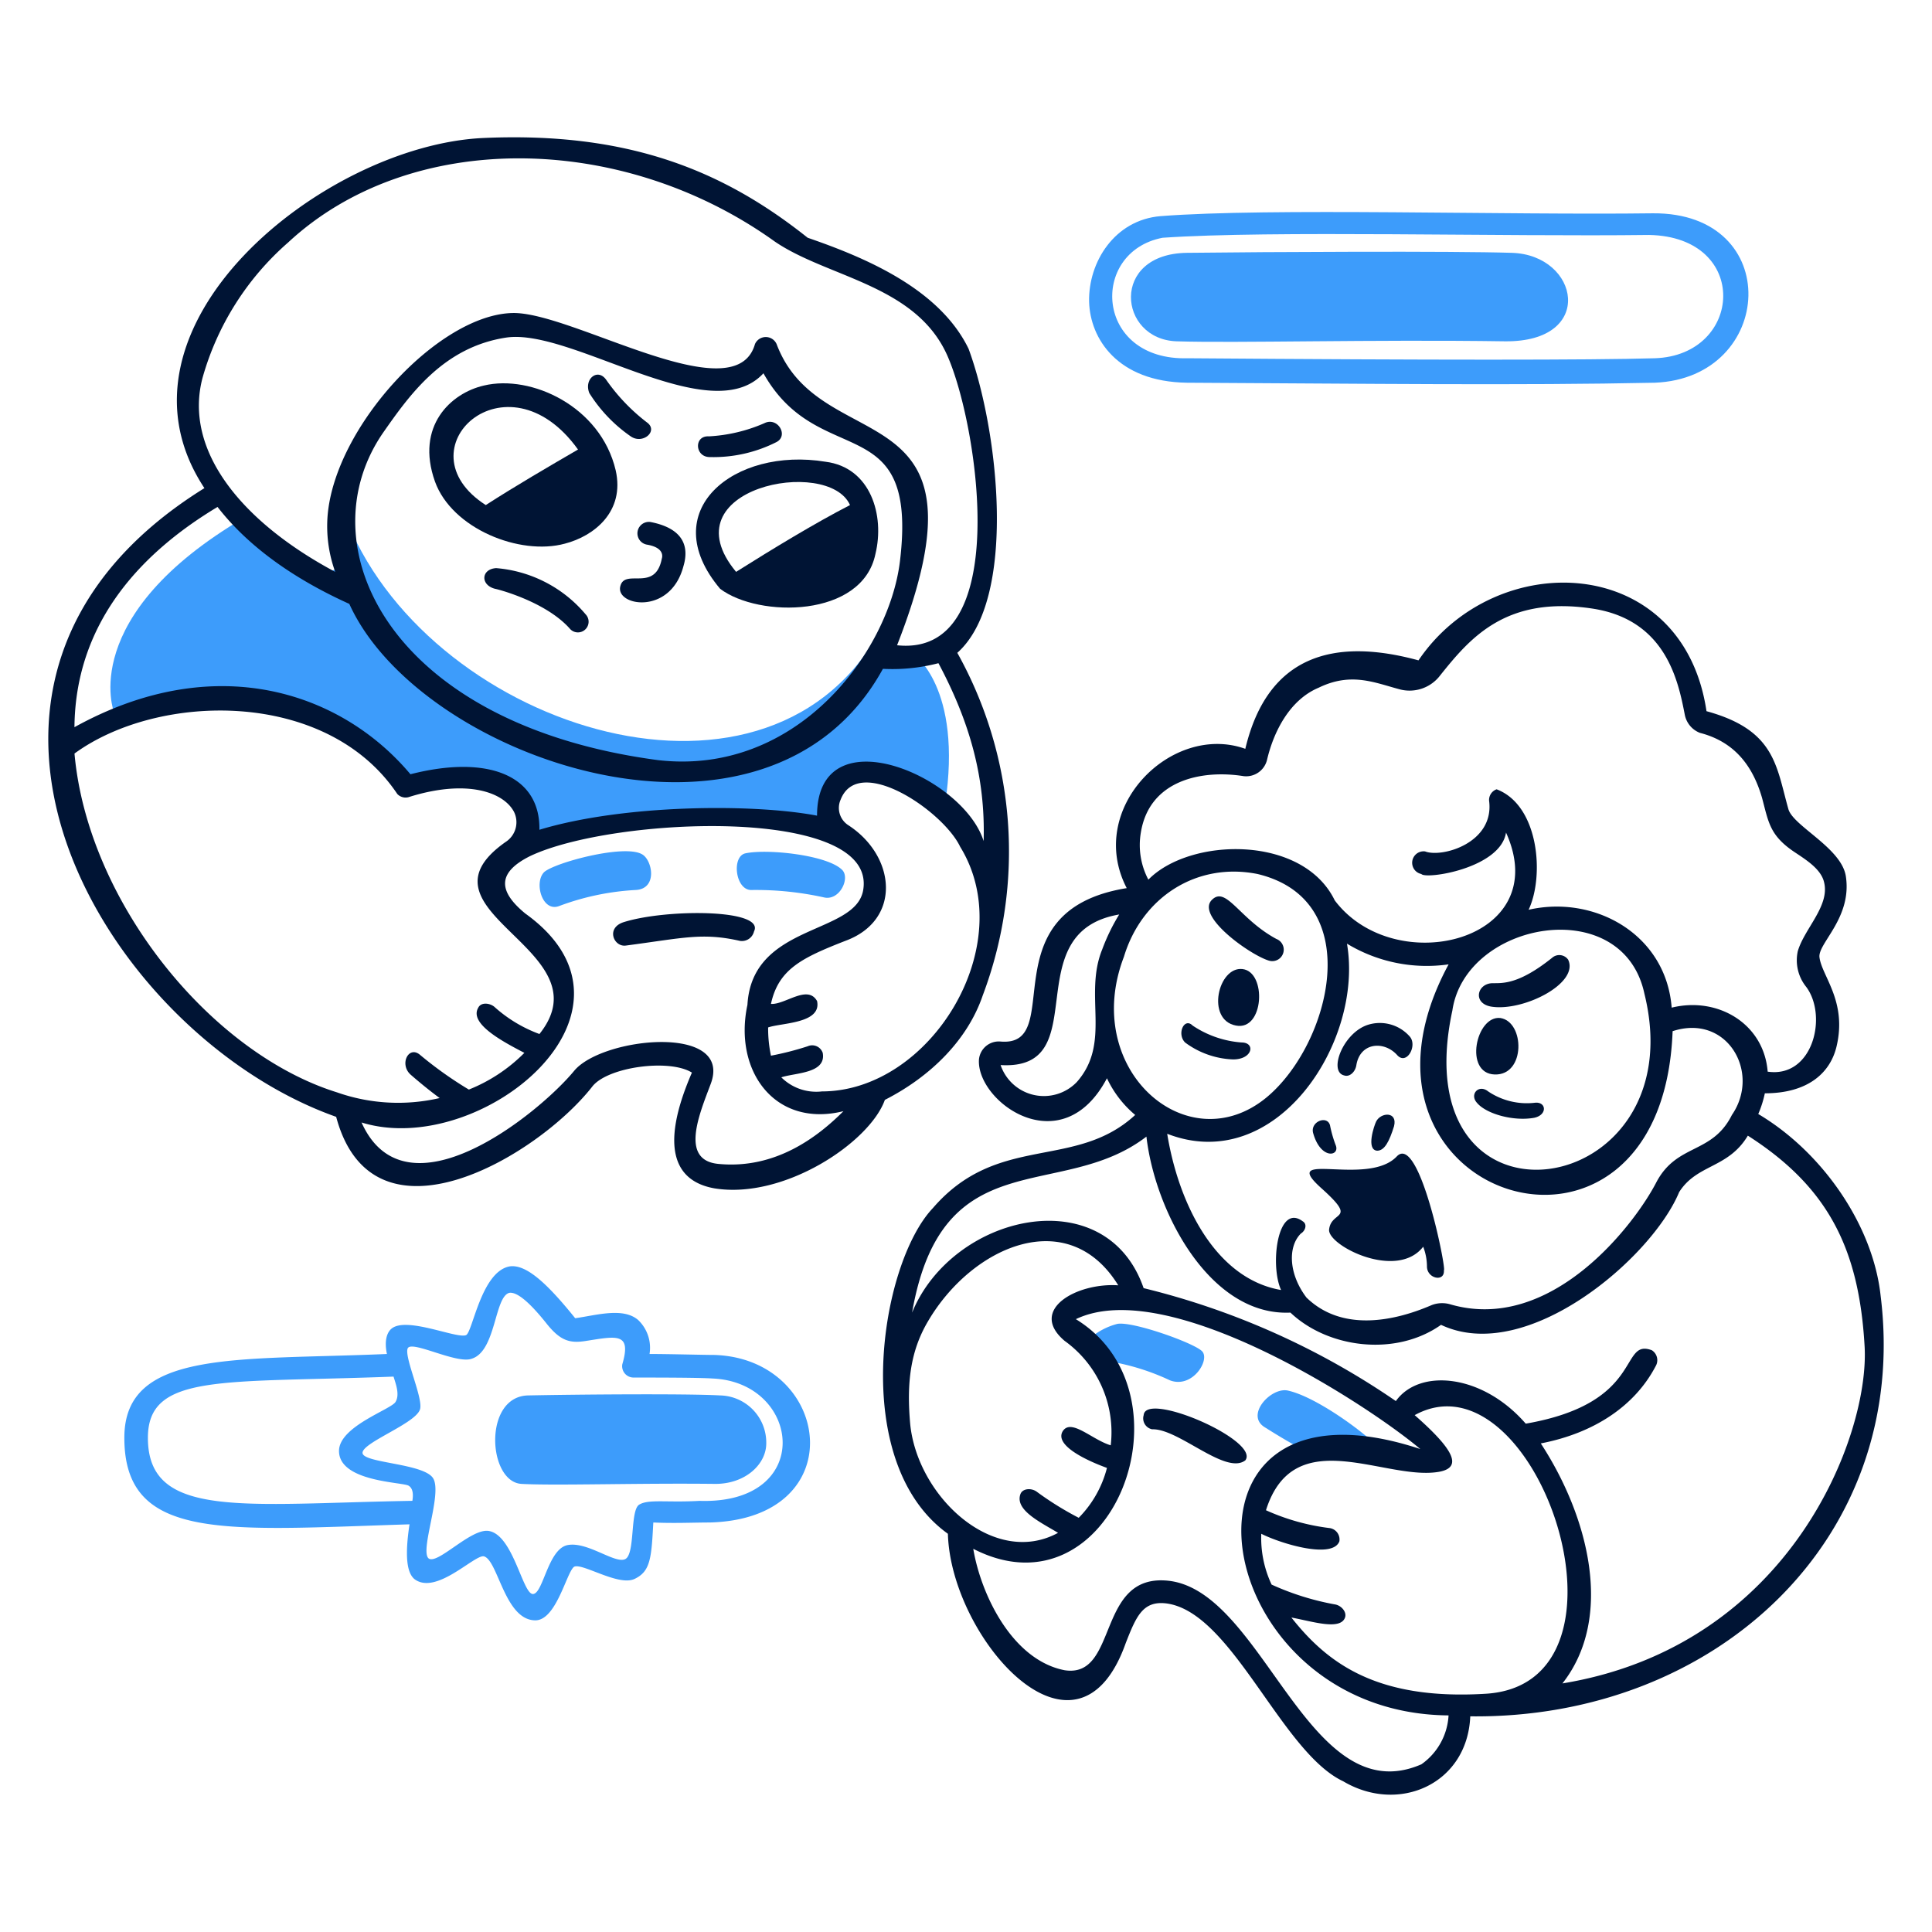 <svg xmlns="http://www.w3.org/2000/svg" viewBox="0 0 400 400" id="Esports-Tournament-Players-1--Streamline-Manila.svg" height="400" width="400"><desc>Esports Tournament Players 1 Streamline Illustration: https://streamlinehq.com</desc><g><path d="M148.122 307.224c6.236 0 10.524 -4.092 10.524 -8.38a9.766 9.766 0 0 0 -9.55 -9.936c-7.2 -0.4 -30 -0.2 -39.75 0 -9.354 0.2 -8.38 17.926 -1.364 18.316s24.162 -0.194 40.14 0Z" fill="#3d9cfb" stroke-width="1"></path><path d="M131.364 326.906c3.314 -1.56 3.508 -4.288 3.898 -11.692 4.286 0.2 8.378 0 11.69 0 29.816 -0.78 25.138 -33.906 0.976 -34.686 -2.144 0 -9.354 -0.2 -13.446 -0.2a7.956 7.956 0 0 0 -2.338 -7.016c-3.118 -2.728 -8.77 -0.974 -13.056 -0.39 -5.65 -7.014 -10.132 -11.3 -13.64 -10.716 -5.846 1.168 -7.6 13.64 -8.964 14.224 -1.948 0.78 -12.276 -3.896 -15.4 -1.364 -0.974 0.78 -1.558 2.534 -0.974 5.262 -31.178 1.364 -54.366 -0.976 -54.366 17.342 0 21.63 21.044 19.096 59.042 17.926 -0.974 6.432 -0.584 9.94 0.976 11.304 4.48 3.506 12.47 -5.066 14.418 -4.678 2.924 0.78 4.288 13.056 10.524 13.25 4.482 0.2 6.624 -10.132 8.184 -11.106 1.76 -0.766 9.164 4.098 12.476 2.54Zm-45.986 -16.174c-34.882 0.584 -54.756 3.898 -54.756 -13.056 0 -13.446 15.588 -11.302 50.858 -12.666 0.4 1.364 1.364 3.702 0.4 5.262s-11.692 5.066 -11.692 10.132c0 6.43 13.25 6.43 14.42 7.2 0.964 0.596 0.964 1.958 0.77 3.128Zm44.038 12.08c-2.144 0.976 -7.8 -3.702 -11.888 -2.922s-5.066 10.132 -7.2 10.132 -4.092 -12.276 -9.16 -13.056c-3.702 -0.584 -10.716 7.2 -12.47 5.652 -1.754 -1.754 2.922 -13.444 0.974 -16.564s-14.614 -3.118 -14.614 -5.26 10.912 -6.04 11.886 -8.964c0.78 -2.144 -3.312 -10.912 -2.534 -12.666s10.134 3.312 13.25 2.144c5.068 -1.558 4.678 -12.862 7.8 -13.64 1.364 -0.2 3.702 1.364 7.6 6.236 2.922 3.702 4.87 4.286 8.378 3.702 6.236 -0.974 9.354 -1.754 7.4 4.87a2.358 2.358 0 0 0 2.34 2.73c4.286 0 13.64 0 16.368 0.2 18.316 0.778 21.24 26.11 -2.728 25.332 -6.82 0.39 -10.522 -0.4 -12.472 0.778s-0.786 10.324 -2.93 11.296Z" fill="#3d9cfb" stroke-width="1"></path><path d="M312.974 52.346c-12.08 -0.39 -50.662 -0.2 -67.226 0 -15.978 0.2 -14.224 17.928 -2.144 18.318s40.726 -0.4 68 0c18.908 0.194 15.396 -17.928 1.37 -18.318Z" fill="#3d9cfb" stroke-width="1"></path><path d="M248.866 279.75c-1.754 -1.754 -14.42 -6.238 -17.538 -5.652a13.98 13.98 0 0 0 -4.872 2.338 22.066 22.066 0 0 1 4.482 5.652 47.956 47.956 0 0 1 11.302 3.702c4.676 1.754 8.378 -4.288 6.626 -6.04Z" fill="#3d9cfb" stroke-width="1"></path><path d="M270.884 300.8a23.956 23.956 0 0 1 14.03 -1.56c-2.532 -2.726 -12.276 -9.936 -18.122 -11.302 -3.508 -0.974 -9.158 5.068 -4.872 7.6 3.704 2.334 5.458 3.306 8.964 5.262Z" fill="#3d9cfb" stroke-width="1"></path><path d="M342.6 79.238c24.942 -0.976 26.89 -35.272 -0.39 -35.076 -30.4 0.4 -79.308 -1.168 -101.912 0.586 -9.55 0.778 -15 9.548 -14.81 17.73 0.2 7.6 5.846 16.564 20.266 16.76 37.018 0.194 68.974 0.584 96.846 0Zm-96.652 -5.066c-19.29 0.584 -20.46 -22.02 -5.26 -24.944 22.6 -1.558 70.54 -0.2 100.742 -0.584 21.046 0.4 19.486 24.942 1.17 25.528 -13.258 0.388 -45.8 0.388 -96.658 0Z" fill="#3d9cfb" stroke-width="1"></path><path d="M154.358 176.668c-2.922 0.584 -2.144 7.6 1.17 7.6a65.088 65.088 0 0 1 15.2 1.56c3.118 0.584 5.26 -3.898 3.702 -5.652 -2.924 -3.12 -15.396 -4.482 -20.072 -3.508Z" fill="#3d9cfb" stroke-width="1"></path><path d="M112.658 180.564c-2.144 2.144 -0.4 8.38 3.118 7.016a53.28 53.28 0 0 1 15.784 -3.314c4.676 -0.2 3.508 -6.234 1.364 -7.4 -3.702 -2.148 -18.124 1.75 -20.266 3.698Z" fill="#3d9cfb" stroke-width="1"></path><path d="M195.668 166.534c3.702 -24.358 -6.624 -31.178 -6.624 -31.178 -6.042 2.73 -8.38 -2.142 -8.38 -2.142 -25.526 40.14 -95.678 15.2 -110.096 -28.84 6.82 25.332 -15 9.548 -19.876 2.728C15.812 127.562 23.6 147.438 23.6 147.438s32.542 -16.758 60.4 15.4c15.4 -5.26 28.644 2.924 25.136 12.276 20.864 -9.358 61.2 -4.292 61.2 -4.292 -2.736 -17.148 17.928 -15.004 25.332 -4.288Z" fill="#3d9cfb" stroke-width="1"></path><path d="M134.678 108.076a2.372 2.372 0 0 0 -0.78 4.678c3.506 0.584 3.312 2.336 3.118 2.922 -1.364 7.014 -7.6 1.948 -8.574 5.652 -1.17 4.092 10.328 6.234 13.054 -4.094 1.17 -3.896 0.196 -7.794 -6.818 -9.158Z" fill="#001434" stroke-width="1"></path><path d="M278.29 222.654c1.168 0.4 2.338 -0.778 2.532 -2.144 0.78 -4.676 5.652 -5.066 8.38 -2.142 1.948 2.338 4.286 -1.754 2.728 -3.702a8.246 8.246 0 0 0 -8.574 -2.534c-5.262 1.558 -8.378 9.744 -5.066 10.522Z" fill="#001434" stroke-width="1"></path><path d="M170.92 95.6c-18.9 -3.118 -35.464 10.132 -21.824 26.306 8 6.04 29.424 6.04 32.152 -7.21 1.952 -7.984 -0.974 -17.922 -10.328 -19.096ZM152.4 118.4c-14.4 -17.338 19.106 -23.964 23.586 -13.83 -7.208 3.702 -16.172 9.158 -23.586 13.83Z" fill="#001434" stroke-width="1"></path><path d="M364.028 230.644a22.264 22.264 0 0 0 1.364 -4.288c8.768 0 13.446 -4.092 14.81 -9.548 2.338 -9.548 -3.118 -14.8 -3.508 -18.706 -0.2 -2.924 6.82 -8.184 5.456 -16.758 -0.974 -5.846 -10.912 -10.328 -11.886 -13.836 -2.534 -8.962 -2.728 -16.368 -16.952 -20.264 -4.872 -32.736 -43.65 -34.102 -59.628 -10.524 -17.148 -4.676 -31.178 -1.364 -35.856 18.318 -15.2 -5.456 -33.126 12.276 -24.552 28.84 -29.034 4.676 -12.276 32.93 -26.112 31.762a4.122 4.122 0 0 0 -4.48 3.702c-0.586 8.768 17.146 21.63 26.5 3.898a22.124 22.124 0 0 0 5.846 7.6c-12.47 11.496 -28.45 3.702 -41.894 19.29 -10.912 11.498 -17.538 52.612 3.116 67.422 0.586 21.628 26.696 51.248 36.83 22.6 2.144 -5.456 3.508 -8.77 8.378 -8.184 13.642 1.754 23.774 30.788 36.634 36.828 11.498 6.82 25.722 0.584 26.308 -13.446 51.052 0.586 91.2 -37.022 84.958 -87.102 -1.56 -14.416 -11.886 -29.616 -25.332 -37.604ZM236.2 172.38c1.752 -10.912 12.666 -13.054 21.24 -11.692a4.45 4.45 0 0 0 4.872 -3.312c1.362 -5.846 4.674 -12.47 10.716 -15 6.82 -3.312 11.692 -0.974 16.954 0.39a7.944 7.944 0 0 0 8.182 -2.922c6.238 -7.8 13.642 -16.564 31.57 -13.836 15.2 2.338 17.732 15 19.094 22.018a5.05 5.05 0 0 0 3.118 3.704c7.6 1.948 11.108 7.4 12.862 13.446 1.364 5.066 1.558 7.8 6.82 11.3 2.338 1.56 5.456 3.508 6.04 6.236 1.17 4.872 -4.092 9.548 -5.456 14.224a8.78 8.78 0 0 0 1.754 7.4c4.482 6.04 1.364 18.902 -7.988 17.538 -0.782 -9.938 -10.328 -15.6 -19.876 -13.252 -1.17 -15.2 -15.98 -23.382 -29.62 -20.264 3.312 -7.016 2.144 -21.63 -6.624 -24.942a2.346 2.346 0 0 0 -1.56 2.338c1.17 8.768 -9.742 11.886 -13.25 10.522a2.372 2.372 0 0 0 -0.78 4.676c0.974 1.17 16.368 -1.168 17.538 -8.574 10.132 22.4 -23 30.6 -35.466 14.03 -6.624 -13.64 -30 -13.056 -38.582 -4.286a15.306 15.306 0 0 1 -1.558 -9.742Zm33.516 80.478c-5.262 -3.896 -6.82 9.158 -4.482 14.226 -13.64 -2.34 -21.24 -17.928 -23.578 -32.348 22.6 8.77 40.726 -19.096 37.218 -39.362a31.89 31.89 0 0 0 21.044 4.288c-26.306 48.714 44.234 70.928 46.378 13.834 11.302 -3.702 18.316 8.574 12.276 17.344 -4.092 8.182 -11.302 5.844 -15.588 13.834 -4.482 8.768 -21.826 31.568 -42.87 25.332a6.026 6.026 0 0 0 -3.702 0.2c-8.574 3.704 -18.902 5.262 -25.918 -1.558 -3.702 -4.872 -3.896 -10.522 -1.168 -13.252 0.974 -0.596 1.364 -1.954 0.39 -2.538Zm30.982 -43.648c2.728 -18.512 35.27 -24.358 39.752 -3.508 10.718 43.26 -50.274 52.418 -39.752 3.508Zm-72.488 -12.666c-3.896 9.546 1.948 19.29 -5.262 27.474a9.464 9.464 0 0 1 -15.784 -3.508c19.876 1.17 2.924 -27.474 24.554 -31.176a40.744 40.744 0 0 0 -3.508 7.21Zm4.482 1.558c3.702 -12.276 15 -19.68 27.67 -17.148 22.8 5.456 15 35.27 1.95 46.182 -16.37 13.64 -38.584 -5.65 -29.62 -29.034Zm-44.234 96.846c-0.778 -8.574 0 -15.2 3.702 -21.436 9.16 -15.588 29.034 -24.162 39.364 -7.4 -8.576 -0.584 -18.708 5.066 -11.108 11.498a23.296 23.296 0 0 1 9.548 21.628c-3.896 -1.168 -8.184 -5.65 -9.938 -2.922 -1.754 2.922 4.872 6.04 9.158 7.6a22.722 22.722 0 0 1 -5.846 10.328 65.126 65.126 0 0 1 -8.768 -5.456c-1.168 -0.78 -2.922 -0.586 -3.312 0.584 -1.17 3.312 4.286 5.846 7.8 7.988 -13.258 7.206 -29.04 -7.408 -30.6 -22.412Zm105.8 70.344c-23.384 10.132 -32.542 -35.66 -52.222 -38 -15.2 -1.754 -10.328 20.264 -21.63 18.51 -10.912 -2.142 -17.344 -15.784 -18.902 -25.136 28.84 14.8 46.378 -32.152 21.24 -47.546 19.096 -9.158 60.212 17.538 71.318 26.89 -55.338 -18.316 -44.818 54.756 5.846 55.146a13.264 13.264 0 0 1 -5.64 10.136Zm13.25 -14.614c-22.6 1.364 -32.736 -6.43 -40.14 -15.784 4.286 0.78 10.132 2.728 11.106 0 0.4 -1.168 -0.78 -2.532 -2.144 -2.728a55.4 55.4 0 0 1 -13.056 -4.092 22.67 22.67 0 0 1 -2.142 -10.522c4.286 2.144 14.8 5.26 16.174 1.558a2.388 2.388 0 0 0 -1.95 -2.728 45.4 45.4 0 0 1 -13.25 -3.702c5.846 -18.512 24.942 -5.846 36.048 -8 4.678 -0.974 2.73 -4.676 -5.26 -11.69 25.146 -13.826 48.724 55.74 14.624 57.688Zm15.978 -2.144c10.718 -13.64 5.456 -34.49 -4.48 -49.69 11.106 -2.142 19.486 -7.8 23.772 -15.978a2.44 2.44 0 0 0 -0.78 -3.312c-6.818 -2.534 -1.362 10.912 -26.11 15.2 -8.964 -10.33 -22.02 -11.498 -26.892 -4.678a158.482 158.482 0 0 0 -52.222 -23.382c-7.8 -22.6 -39.556 -15.4 -47.936 5.066 6.236 -35.854 30.788 -22.8 48.52 -36.44 1.754 15.4 13.056 37.22 29.814 36.44 7.8 7.4 21.824 9.158 31.178 2.534 17.732 8.378 43.648 -13.836 49.3 -27.476 3.702 -5.846 10.132 -4.872 14.224 -11.692 16.76 10.716 23 23.578 24.164 43.454 1.178 18.316 -15.19 62.16 -62.542 69.954Z" fill="#001434" stroke-width="1"></path><path d="M236.784 293a2.306 2.306 0 0 0 1.754 2.922c5.456 -0.2 15.2 9.548 19.29 6.43 3.118 -4.092 -20.654 -14.42 -21.044 -9.352Z" fill="#001434" stroke-width="1"></path><path d="M100.186 79.822c-6.82 1.558 -14.224 8.378 -10.132 19.876 3.508 9.742 17.538 15.4 26.89 12.86 6.042 -1.558 12.472 -6.626 10.524 -15.2 -3.118 -13.25 -17.538 -19.874 -27.282 -17.536Zm0.39 24.748c-17.926 -11.498 4.286 -32.152 19.096 -11.498 -6.04 3.508 -13.056 7.6 -19.096 11.498Z" fill="#001434" stroke-width="1"></path><path d="M69.6 231.228c7.6 28.45 41.7 8.184 53 -6.234 3.118 -4.094 15.978 -5.846 20.654 -2.924 -7.014 16.174 -3.116 22.6 4.678 23.968 14.42 2.338 32.152 -9.548 35.268 -18.318 9.55 -4.87 17.15 -12.47 20.266 -21.63A84.412 84.412 0 0 0 198.2 135.162c12.47 -11.108 8.574 -45.988 2.338 -62.94 -6.04 -12.47 -21.434 -18.902 -33.322 -23C149.876 35.4 130.2 27.21 100 28.574c-33.126 1.558 -79.698 39.166 -57.678 72.488C-22 141 21.658 214.276 69.6 231.228ZM15.422 156.012c17.342 -12.666 52.224 -13.446 66.838 8.38a2.362 2.362 0 0 0 2.532 0.584c11.888 -3.702 19.486 -0.974 21.63 3.118a4.85 4.85 0 0 1 -1.754 6.236c-20.46 14.42 21.046 22.214 7.016 39.752a28.726 28.726 0 0 1 -9.354 -5.652c-0.974 -0.78 -2.728 -0.974 -3.312 0.2 -1.948 3.314 5.066 7.016 9.548 9.354a33.83 33.83 0 0 1 -11.496 7.6 79.614 79.614 0 0 1 -10.134 -7.21c-2.338 -1.948 -4.286 1.948 -1.95 4.092 1.56 1.364 3.898 3.312 6.042 4.872a38.086 38.086 0 0 1 -21.24 -1.17C43.482 217.978 18.15 186.6 15.422 156.012Zm133.284 84.96c-7.988 -0.78 -3.896 -10.328 -1.558 -16.564 4.676 -12.47 -22.4 -9.742 -28.254 -2.728 -7.4 8.964 -34.88 31.178 -44.038 10.718C99.4 240 137.016 209.4 108.76 189.138c-5.456 -4.482 -6.04 -8.378 0.976 -11.886 17.146 -8.184 71.902 -10.522 68.98 7.014 -1.56 9.354 -23 6.822 -23.968 23.774 -2.924 13.64 5.652 25.526 19.876 22.02 -5.262 5.26 -14.024 12.08 -25.918 10.912Zm21.436 -15a10.26 10.26 0 0 1 -8.38 -2.922c2.924 -0.974 9.354 -0.78 8.574 -5.066a2.306 2.306 0 0 0 -3.118 -1.364 61.9 61.9 0 0 1 -7.6 1.948 27.108 27.108 0 0 1 -0.584 -5.846c2.728 -0.974 11.108 -0.778 10.134 -5.456 -1.95 -3.506 -6.626 0.78 -9.55 0.584 1.56 -7.21 6.432 -9.546 15.4 -13.054 11.69 -4.286 10.522 -17.538 0.584 -23.968a4.242 4.242 0 0 1 -1.56 -5.262c3.702 -9.548 21.24 2.338 24.748 9.744 12.468 20.258 -6.044 50.656 -28.648 50.656ZM41.924 78.262A58.068 58.068 0 0 1 59.656 50.2C84.8 26.82 128.636 27.21 160.4 50c11.106 7.6 29.812 8.964 36.048 24.358 6.236 15 13.056 61.77 -10.718 59.236 21.046 -53.78 -15.784 -38 -24.942 -62.354a2.45 2.45 0 0 0 -4.482 0c-4.092 14.42 -38 -6.82 -50.274 -6.43 -15.2 0.4 -36.632 23.382 -38.2 41.894A27.73 27.73 0 0 0 69.4 118.4c-19.682 -10.518 -31.374 -25.328 -27.476 -40.138Zm94.312 79.114c-55.73 -7.4 -73.074 -44.428 -56.9 -67.812 5.456 -7.8 12.472 -17.732 25.526 -19.68 13.642 -1.95 42.286 19.29 53.2 7.4 11.498 20.462 32.152 6.82 28.256 38.972 -2.34 18.906 -21.438 44.432 -50.082 41.12ZM45.04 104.958c6.042 7.8 15.2 14.616 27.282 20.072C86.936 157.376 158.84 182.124 182.8 138.474a37.886 37.886 0 0 0 11.496 -1.168c6.432 12.08 9.744 23.578 9.354 36.828 -4.288 -13.64 -34.49 -26.306 -34.49 -5.26 -13.252 -2.534 -40.142 -2.34 -57.484 2.922 0.2 -11.302 -10.718 -15.588 -26.698 -11.496 -14.224 -16.954 -40.334 -25.918 -69.564 -9.744 0.202 -22.604 15.012 -36.828 29.626 -45.598Z" fill="#001434" stroke-width="1"></path><path d="M102.72 117.624c-3.118 0.2 -3.314 3.508 -0.2 4.288 0.2 0 10.326 2.532 15.4 8.184a2.212 2.212 0 1 0 3.314 -2.922 27.036 27.036 0 0 0 -18.514 -9.55Z" fill="#001434" stroke-width="1"></path><path d="M146.952 94.632a28.91 28.91 0 0 0 13.836 -3.12c2.534 -1.362 0.2 -5.26 -2.532 -3.896a33.058 33.058 0 0 1 -11.498 2.728c-3.118 -0.194 -2.922 4.288 0.194 4.288Z" fill="#001434" stroke-width="1"></path><path d="M156.112 192.84c2.338 -4.676 -18.122 -4.676 -26.89 -1.948 -3.898 1.17 -2.144 5.262 0.39 4.872C141.496 194.2 145.4 193.036 153.2 194.8a2.584 2.584 0 0 0 2.912 -1.96Z" fill="#001434" stroke-width="1"></path><path d="M130.584 90.344c2.534 1.754 5.846 -1.17 3.314 -2.922a39.764 39.764 0 0 1 -8.38 -8.77c-1.754 -2.532 -4.676 -0.2 -3.506 2.728a30.8 30.8 0 0 0 8.572 8.964Z" fill="#001434" stroke-width="1"></path><path d="M257.244 200.634c-5.066 -0.584 -7.6 10.524 -1.364 11.694 5.846 1.168 6.432 -11.108 1.364 -11.694Z" fill="#001434" stroke-width="1"></path><path d="M308.882 208.43c6.626 0.974 18.122 -4.872 15.784 -9.744a2.242 2.242 0 0 0 -3.312 -0.388c-6.82 5.456 -10.132 5.26 -12.276 5.26 -3.314 0 -4.278 4.286 -0.196 4.872Z" fill="#001434" stroke-width="1"></path><path d="M276.536 237.074a24.948 24.948 0 0 1 -1.17 -4.092c-0.584 -2.142 -4.092 -0.78 -3.506 1.56 1.558 5.658 5.65 4.87 4.676 2.532Z" fill="#001434" stroke-width="1"></path><path d="M317.652 231.424c2.728 -0.584 2.532 -3.314 0.2 -3.118a14.324 14.324 0 0 1 -9.742 -2.34c-1.95 -1.558 -3.898 0.586 -2.34 2.34 1.944 2.338 7.594 3.894 11.882 3.118Z" fill="#001434" stroke-width="1"></path><path d="M273.612 246.038c7.6 6.82 1.95 4.482 1.56 8.574 -0.2 3.312 14.03 10.522 19.486 3.508a11.55 11.55 0 0 1 0.78 4.092c0 2.532 3.702 3.312 3.506 0.778 0.584 0 -5.066 -28.448 -9.742 -23.578 -6.042 6.43 -24.748 -1.558 -15.59 6.626Z" fill="#001434" stroke-width="1"></path><path d="M309.468 222.46c6.43 0.2 6.234 -10.912 1.168 -11.692 -5.066 -0.584 -7.6 11.496 -1.168 11.692Z" fill="#001434" stroke-width="1"></path><path d="M262.7 198.882a2.374 2.374 0 0 0 1.56 -4.482c-7.6 -4.092 -10.328 -10.912 -13.252 -8.184 -3.702 3.312 7.792 11.496 11.692 12.666Z" fill="#001434" stroke-width="1"></path><path d="M284.914 232.2c-0.388 0.78 -2.142 5.848 0.2 6.042 1.558 0 2.534 -1.948 3.506 -5.068 0.78 -3.114 -2.73 -2.92 -3.706 -0.974Z" fill="#001434" stroke-width="1"></path><path d="M255.296 219.342c4.092 0 4.676 -3.508 1.754 -3.508a20.954 20.954 0 0 1 -10.134 -3.506c-1.754 -1.754 -3.312 1.754 -1.558 3.506a17.728 17.728 0 0 0 9.938 3.508Z" fill="#001434" stroke-width="1"></path></g></svg>